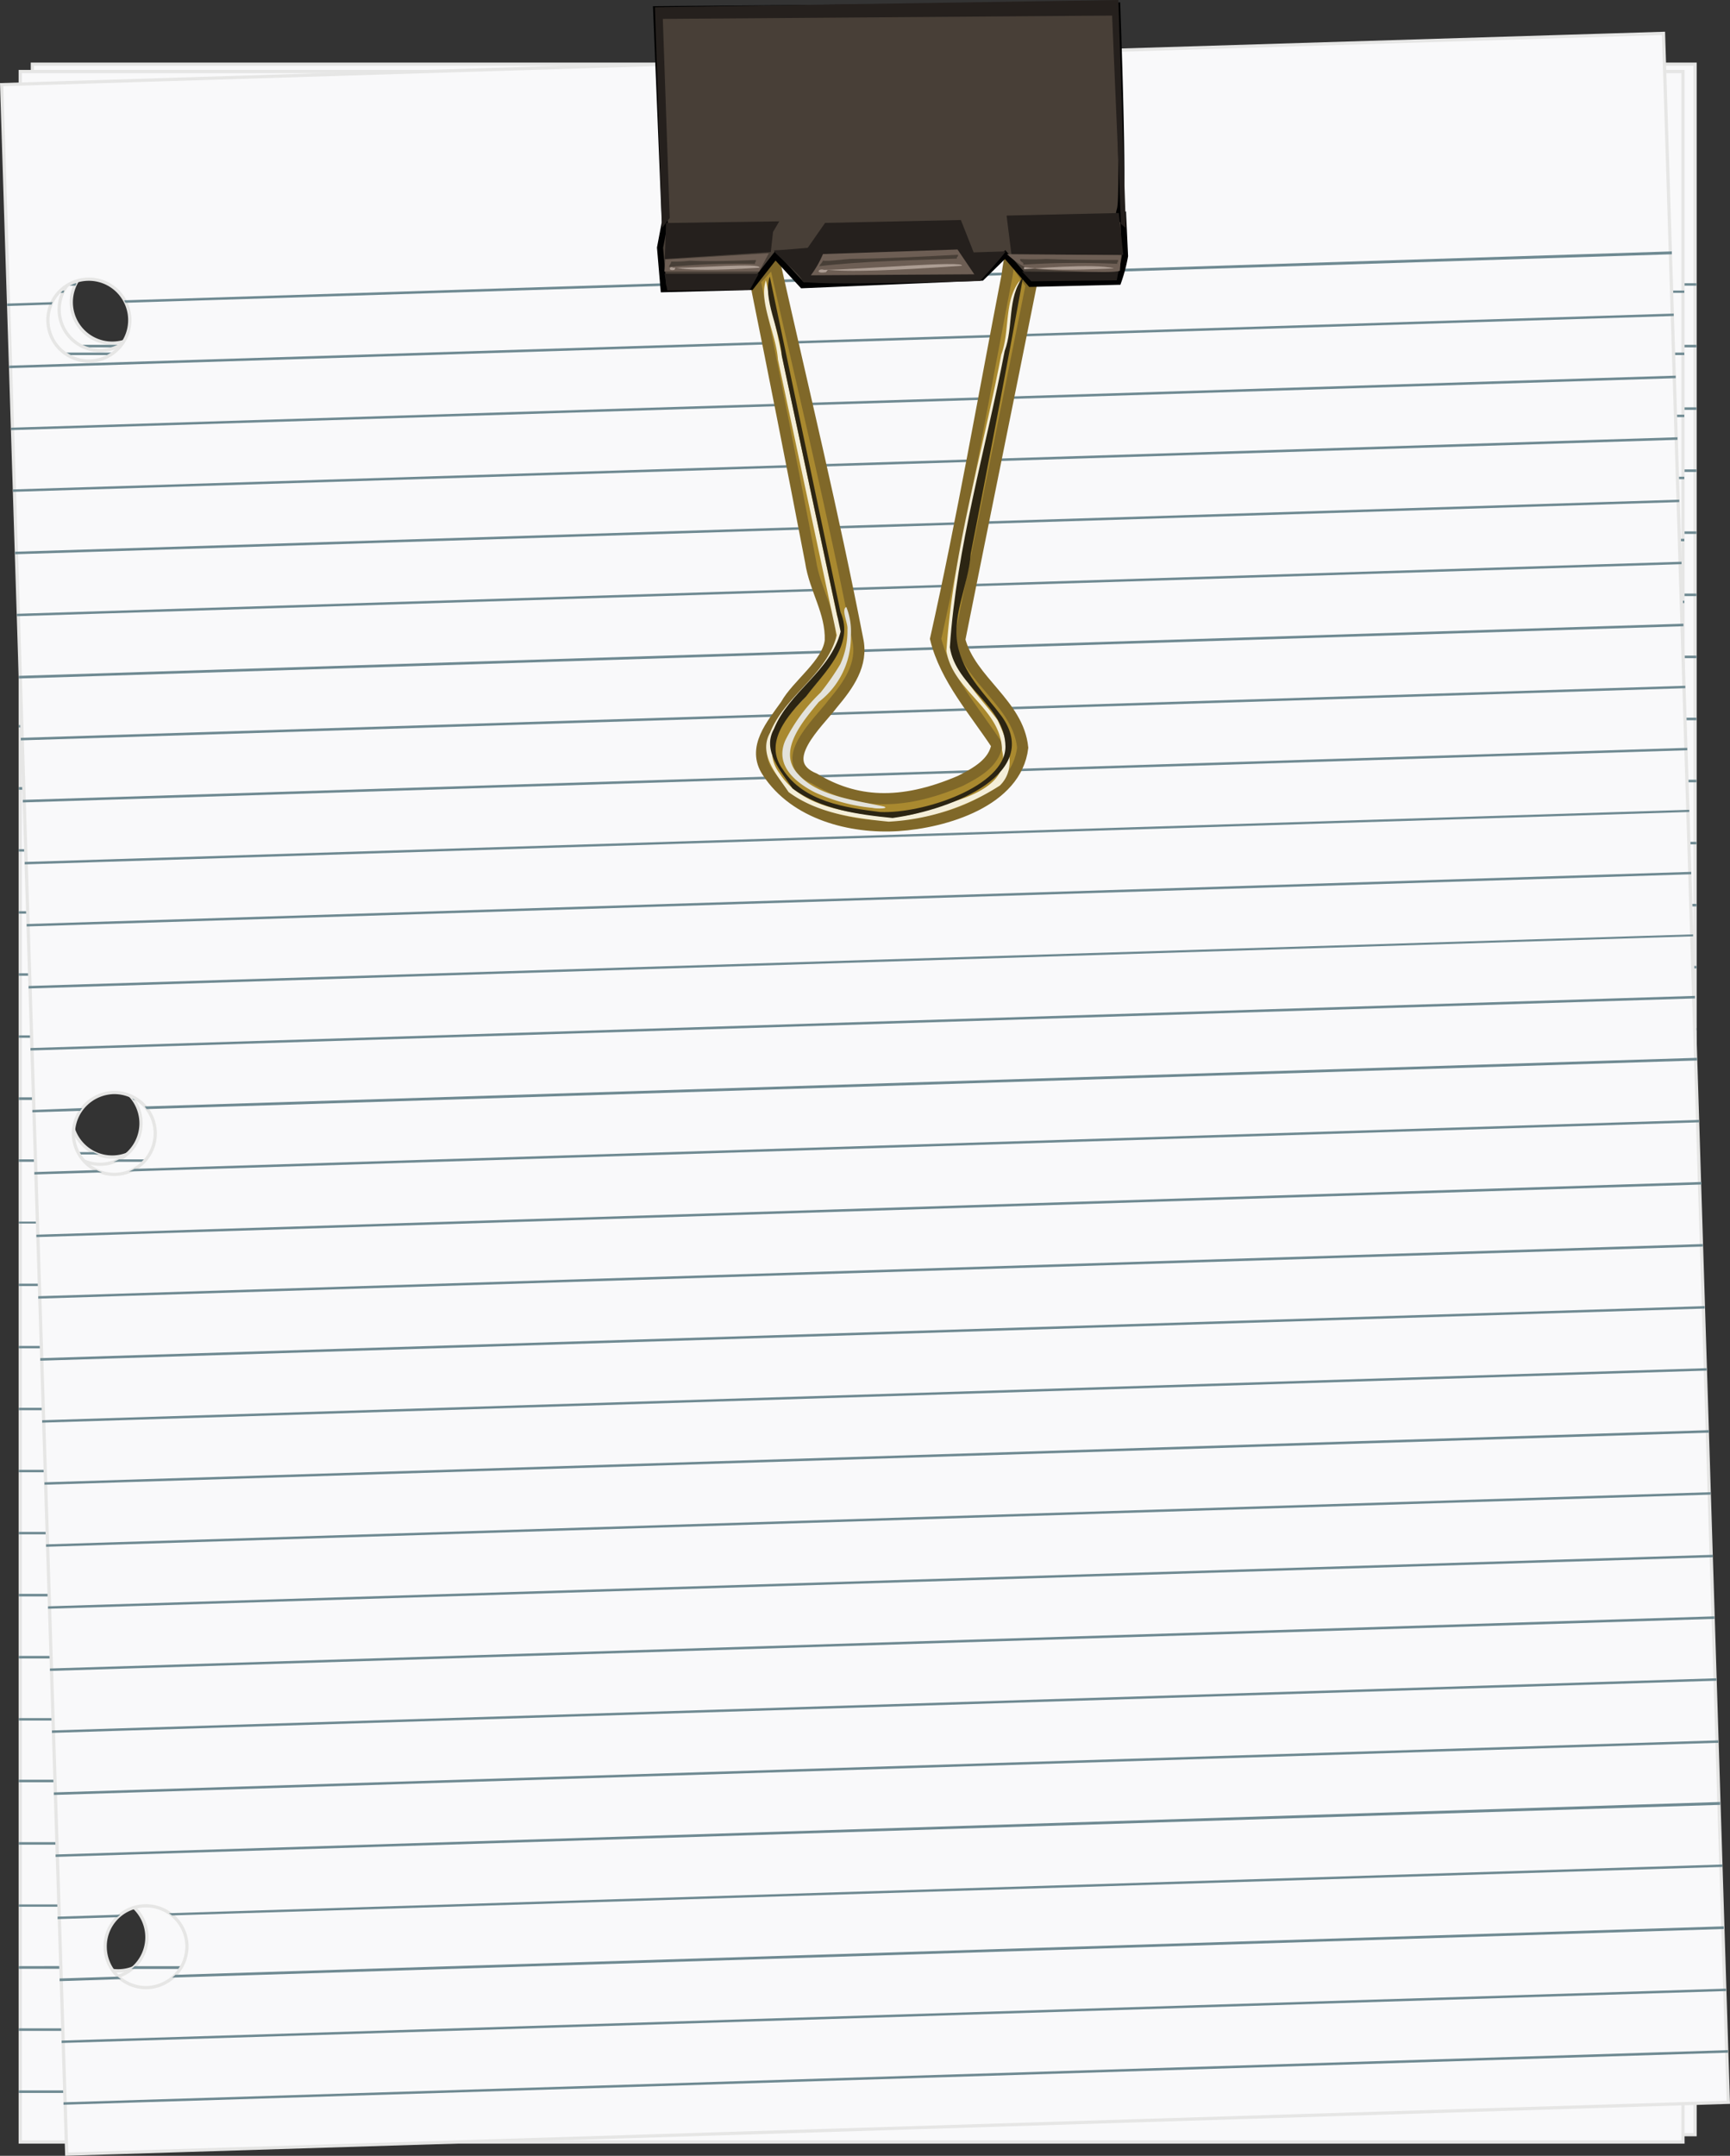 <svg xmlns="http://www.w3.org/2000/svg" width="155.56" height="193.81" viewBox="0 0 155.56 193.81"><rect x="0" y="0" width="155.56" height="193.81" fill="#333333" stroke="none"/><defs><style>.cls-1{fill:#f9f9fa;stroke:#e6e6e5;stroke-width:0.29px;}.cls-2{fill:#6f8a92;}.cls-3{fill:#a9892f;stroke:#806829;}.cls-4{fill:#f4eed8;}.cls-5{fill:#e3e2db;}.cls-6{fill:#2c2513;}.cls-10,.cls-7{fill:#483f37;}.cls-7{stroke:#010101;stroke-width:0.55px;}.cls-8{fill:#25201d;}.cls-9{fill:#6d5e54;}.cls-11{fill:#ac9d93;}</style></defs><g id="Layer_2" data-name="Layer 2"><g id="Layer_1-2" data-name="Layer 1"><g id="g26862"><path id="path26609" class="cls-1" d="M2.91,5.77V191.91H152.42V5.77ZM10.1,23.49a3.68,3.68,0,1,1-3.69,3.69A3.68,3.68,0,0,1,10.1,23.49Zm0,73.17a3.68,3.68,0,1,1-3.69,3.69A3.68,3.68,0,0,1,10.1,96.66Zm.51,73.16a3.68,3.68,0,1,1-3.67,3.67A3.68,3.68,0,0,1,10.61,169.82Z"/><path id="path26611" class="cls-2" d="M2.8,125.9v.22H152.54v-.22Z"/><path id="path26613" class="cls-2" d="M2.8,131.48v.22H152.54v-.22Z"/><path id="path26615" class="cls-2" d="M2.8,137.06v.22H152.54v-.22Z"/><path id="path26617" class="cls-2" d="M2.8,142.64v.22H152.54v-.22Z"/><path id="path26619" class="cls-2" d="M2.79,103.58v.21h6.1a4.25,4.25,0,0,1-.49-.21Zm9,0a3.89,3.89,0,0,1-.51.21H152.54v-.21Z"/><path id="path26621" class="cls-2" d="M2.8,109.16v.22H152.54v-.22Z"/><path id="path26623" class="cls-2" d="M2.8,114.74V115H152.54v-.22Z"/><path id="path26625" class="cls-2" d="M2.8,120.32v.22H152.54v-.22Z"/><path id="path26627" class="cls-2" d="M2.79,170.55v.22H8.16a3.15,3.15,0,0,1,.29-.22Zm10,0a3.3,3.3,0,0,1,.3.22H152.54v-.22Z"/><path id="path26629" class="cls-2" d="M2.79,176.11v.24H8.33a3.7,3.7,0,0,1-.29-.24Zm10.42,0-.29.24H152.54v-.24Z"/><path id="path26631" class="cls-2" d="M2.8,181.7v.22H152.54v-.22Z"/><path id="path26633" class="cls-2" d="M2.8,187.28v.22H152.54v-.22Z"/><path id="path26635" class="cls-2" d="M2.8,148.22v.22H152.54v-.22Z"/><path id="path26637" class="cls-2" d="M2.8,153.8V154H152.54v-.22Z"/><path id="path26639" class="cls-2" d="M2.8,159.38v.22H152.54v-.22Z"/><path id="path26641" class="cls-2" d="M2.8,165v.22H152.54V165Z"/><path id="path26643" class="cls-2" d="M2.8,81.26v.23H152.54v-.23Z"/><path id="path26645" class="cls-2" d="M2.8,86.84v.22H152.54v-.22Z"/><path id="path26647" class="cls-2" d="M2.8,92.42v.22H152.54v-.22Z"/><path id="path26649" class="cls-2" d="M2.79,98v.24h4.3L7.28,98Zm10.13,0,.17.24H152.54V98Z"/><path id="path26651" class="cls-2" d="M2.8,58.94v.23H152.54v-.23Z"/><path id="path26653" class="cls-2" d="M2.8,64.52v.23H152.54v-.23Z"/><path id="path26655" class="cls-2" d="M2.8,70.1v.23H152.54V70.1Z"/><path id="path26657" class="cls-2" d="M2.8,75.68v.23H152.54v-.23Z"/><path id="path26659" class="cls-2" d="M2.8,47.78V48H152.54v-.23Z"/><path id="path26661" class="cls-2" d="M2.8,53.36v.23H152.54v-.23Z"/><path id="path26663" class="cls-2" d="M2.79,25.46v.22h4a1.47,1.47,0,0,1,.1-.22Zm10.54,0c0,.07.06.14.1.22H152.54v-.22Z"/><path id="path26665" class="cls-2" d="M2.8,31v.23H152.54V31Z"/><path id="path26667" class="cls-2" d="M2.8,36.62v.23H152.54v-.23Z"/><path id="path26669" class="cls-2" d="M2.8,42.2v.23H152.54V42.2Z"/></g><g id="g26895"><path id="path26897" class="cls-1" d="M1.82,6.43V192.57H151.33V6.43ZM9,24.15a3.68,3.68,0,1,1-3.68,3.69A3.68,3.68,0,0,1,9,24.15ZM9,97.31A3.68,3.68,0,1,1,5.32,101,3.68,3.68,0,0,1,9,97.31Zm.52,73.17a3.68,3.68,0,1,1-3.67,3.66A3.67,3.67,0,0,1,9.52,170.48Z"/><path id="path26899" class="cls-2" d="M1.7,126.56v.22H151.45v-.22Z"/><path id="path26901" class="cls-2" d="M1.7,132.14v.22H151.45v-.22Z"/><path id="path26903" class="cls-2" d="M1.7,137.72v.22H151.45v-.22Z"/><path id="path26905" class="cls-2" d="M1.7,143.29v.23H151.45v-.23Z"/><path id="path26907" class="cls-2" d="M1.7,104.23v.22H7.79a3.51,3.51,0,0,1-.48-.22Zm9,0a3.16,3.16,0,0,1-.5.22H151.45v-.22Z"/><path id="path26909" class="cls-2" d="M1.7,109.82V110H151.45v-.22Z"/><path id="path26911" class="cls-2" d="M1.7,115.4v.22H151.45v-.22Z"/><path id="path26913" class="cls-2" d="M1.7,121v.22H151.45V121Z"/><path id="path26915" class="cls-2" d="M1.7,171.21v.21H7.06a3.21,3.21,0,0,1,.3-.21Zm10,0a3.06,3.06,0,0,1,.29.21H151.45v-.21Z"/><path id="path26917" class="cls-2" d="M1.7,176.76V177H7.23c-.09-.08-.2-.16-.29-.25Zm10.41,0a3.47,3.47,0,0,1-.29.25H151.45v-.25Z"/><path id="path26919" class="cls-2" d="M1.7,182.35v.23H151.45v-.23Z"/><path id="path26921" class="cls-2" d="M1.7,187.93v.23H151.45v-.23Z"/><path id="path26923" class="cls-2" d="M1.7,148.87v.23H151.45v-.23Z"/><path id="path26925" class="cls-2" d="M1.7,154.46v.22H151.45v-.22Z"/><path id="path26927" class="cls-2" d="M1.7,160v.23H151.45V160Z"/><path id="path26929" class="cls-2" d="M1.7,165.61v.23H151.45v-.23Z"/><path id="path26931" class="cls-2" d="M1.7,81.92v.22H151.45v-.22Z"/><path id="path26933" class="cls-2" d="M1.7,87.5v.22H151.45V87.5Z"/><path id="path26935" class="cls-2" d="M1.7,93.08v.22H151.45v-.22Z"/><path id="path26937" class="cls-2" d="M1.7,98.65v.24H6l.2-.24Zm10.12,0c.06.07.11.16.17.24H151.45v-.24Z"/><path id="path26939" class="cls-2" d="M1.7,59.6v.22H151.45V59.6Z"/><path id="path26941" class="cls-2" d="M1.7,65.18v.22H151.45v-.22Z"/><path id="path26943" class="cls-2" d="M1.7,70.76V71H151.45v-.22Z"/><path id="path26945" class="cls-2" d="M1.7,76.34v.22H151.45v-.22Z"/><path id="path26947" class="cls-2" d="M1.7,48.44v.22H151.45v-.22Z"/><path id="path26949" class="cls-2" d="M1.7,54v.22H151.45V54Z"/><path id="path26951" class="cls-2" d="M1.7,26.12v.21h4l.09-.21Zm10.53,0a2,2,0,0,1,.1.21H151.45v-.21Z"/><path id="path26953" class="cls-2" d="M1.7,31.7v.22H151.45V31.7Z"/><path id="path26955" class="cls-2" d="M1.7,37.28v.22H151.45v-.22Z"/><path id="path26957" class="cls-2" d="M1.7,42.86v.22H151.45v-.22Z"/></g><g id="g26959"><path id="path26961" class="cls-1" d="M.15,7.61,6,193.66,155.41,189l-5.83-186ZM7.89,25.1a3.68,3.68,0,1,1-3.58,3.8A3.68,3.68,0,0,1,7.89,25.1Zm2.29,73.12A3.68,3.68,0,1,1,6.6,102,3.72,3.72,0,0,1,10.18,98.22ZM13,171.34a3.68,3.68,0,0,1,3.81,3.54,3.72,3.72,0,0,1-3.58,3.81,3.68,3.68,0,0,1-3.77-3.58A3.64,3.64,0,0,1,13,171.34Z"/><path id="path26963" class="cls-2" d="M3.79,127.68v.22l149.67-4.68V123Z"/><path id="path26965" class="cls-2" d="M4,133.26v.22l149.67-4.68v-.23Z"/><path id="path26967" class="cls-2" d="M4.14,138.84v.22l149.67-4.69v-.22Z"/><path id="path26969" class="cls-2" d="M4.32,144.41v.22L154,140v-.22Z"/><path id="path26971" class="cls-2" d="M3.09,105.37v.22l6.09-.19a3.75,3.75,0,0,1-.5-.21Zm9-.29a3.27,3.27,0,0,1-.5.24l141.18-4.42v-.22Z"/><path id="path26973" class="cls-2" d="M3.27,111v.22L153,106.49v-.23Z"/><path id="path26975" class="cls-2" d="M3.44,116.53v.22l149.67-4.68v-.23Z"/><path id="path26977" class="cls-2" d="M3.62,122.1v.23l149.67-4.69v-.22Z"/><path id="path26979" class="cls-2" d="M5.18,172.31v.22l5.36-.17.29-.23Zm10-.31.3.2,139.39-4.36v-.22Z"/><path id="path26981" class="cls-2" d="M5.36,177.87v.24l5.53-.18a3.4,3.4,0,0,1-.3-.23Zm10.41-.33a3.47,3.47,0,0,1-.29.25L155,173.42v-.24Z"/><path id="path26983" class="cls-2" d="M5.54,183.45v.22L155.21,179v-.22Z"/><path id="path26985" class="cls-2" d="M5.71,189v.22l149.67-4.68v-.23Z"/><path id="path26987" class="cls-2" d="M4.49,150v.22l149.67-4.68v-.23Z"/><path id="path26989" class="cls-2" d="M4.67,155.57v.22l149.67-4.69v-.22Z"/><path id="path26991" class="cls-2" d="M4.84,161.14v.23l149.67-4.69v-.22Z"/><path id="path26993" class="cls-2" d="M5,166.72v.22l149.67-4.68V162Z"/><path id="path26995" class="cls-2" d="M2.4,83.07v.22L152.07,78.6v-.22Z"/><path id="path26997" class="cls-2" d="M2.57,88.64v.23l149.67-4.69V84Z"/><path id="path26999" class="cls-2" d="M2.74,94.22v.22l149.67-4.68v-.23Z"/><path id="path27001" class="cls-2" d="M2.91,99.79V100l4.3-.13a2.27,2.27,0,0,1,.18-.25ZM13,99.47a2.15,2.15,0,0,1,.18.24L152.6,95.34V95.1Z"/><path id="path27003" class="cls-2" d="M1.7,60.76V61L151.37,56.3v-.23Z"/><path id="path27005" class="cls-2" d="M1.87,66.33v.23l149.67-4.69v-.22Z"/><path id="path27007" class="cls-2" d="M2.05,71.91v.23l149.67-4.69v-.22Z"/><path id="path27009" class="cls-2" d="M2.22,77.49v.22L151.9,73V72.8Z"/><path id="path27011" class="cls-2" d="M1.35,49.6v.23L151,45.14v-.22Z"/><path id="path27013" class="cls-2" d="M1.52,55.18v.22L151.2,50.72V50.5Z"/><path id="path27015" class="cls-2" d="M.64,27.29v.22l4-.13a2,2,0,0,1,.09-.22ZM11.17,27c0,.07.07.14.11.22l139.05-4.36V22.6Z"/><path id="path27017" class="cls-2" d="M.83,32.87v.23L150.5,28.41v-.22Z"/><path id="path27019" class="cls-2" d="M1,38.45v.22L150.68,34v-.23Z"/><path id="path27021" class="cls-2" d="M1.17,44v.22l149.67-4.68v-.23Z"/></g><g id="g5880"><g id="g3303"><path id="path4350" class="cls-3" d="M92.72,25.65C90.62,36.16,88.4,47,86.3,57.52c1,3.73,5.26,5.75,5.66,9.7-.58,4.83-7,6.73-11.21,7s-9.25-1-11.73-4.8c-1.48-2.19.41-4.31,1.64-6.05,1-1.82,3.77-3.69,4-5.79C74.74,55,73.26,53,72.89,50.5q-2.44-12.69-5-25.34c.58-.33,1.56-2,1.83-1.3,2.51,11.19,5.22,22.34,7.4,33.59.52,2.3-.86,4.17-2.25,5.83C73.58,65,69.61,68.51,73.24,70c3.62,2.18,7.67,2.54,13.12.2,1.53-.78,3-1.63,3.28-3.22C87.69,64,85,61,84.13,57.43c2.42-10.83,4.32-21.8,6.43-32.7.19-1.5.41-2.84,1-.85C91.94,24.58,92.39,25,92.72,25.65Z"/><g id="path3203"><path class="cls-4" d="M70.91,71.21c2.6,1.91,5.91,2.35,9,2.66a20.41,20.41,0,0,0,10-3.25c1.65-1.62.61-4.11-.21-5.88-1.41-1.89-3.23-3.55-3.86-5.91C85.08,56,86.79,53,87,50.1c1.58-8.29,3.17-16.58,4.7-24.87-1.46,1.84-.86,4.52-1.67,6.66-1.69,8.86-4.32,17.6-4.93,26.63.55,3.57,4.94,5.18,5,8.93.76,3-2.88,4.21-5.09,4.83-2,.69-4,1.45-6.2,1.06-3.13-.4-6.85-.94-8.71-3.81-1.81-2.43.43-4.88,2.08-6.6,1.63-2.15,4.38-4.6,3.09-7.57L68.87,25.2c-.68,1.92.93,4.84,1.08,7.12q2.64,12.41,5.29,24.79c-.92,3.61-4.65,5.4-6,8.77C68.15,67.83,69.9,69.69,70.91,71.21Z"/></g><g id="path3205"><path class="cls-5" d="M73.28,71.24a16.12,16.12,0,0,0,5.18,1.39c.4.1,1.58.07,1-.13-2.92-.61-6-1-7.68-2.89-2-2.07.53-4.89,1.84-6.5a7.38,7.38,0,0,0,2.89-6,5.83,5.83,0,0,0-.41-2.54c-.49.22.17,1.48.1,2a7.16,7.16,0,0,1-.64,3.14,22.5,22.5,0,0,1-1.78,2.56,15.73,15.73,0,0,0-3.16,4.28C69.64,68.78,71.48,70.32,73.28,71.24Z"/></g><g id="path4354"><path class="cls-6" d="M71.26,70.88c2.6,1.91,5.91,2.35,9,2.66,5.65-.79,13.39-4.12,9.82-9.13-1.4-1.89-3.22-3.56-3.85-5.92-.84-2.85.87-5.82,1.06-8.73C88.91,41.48,90.5,33.19,92,24.89c-1.45,1.85-.85,4.52-1.66,6.66-1.7,8.87-4.33,17.61-4.93,26.64.55,3.57,4.94,5.18,5,8.93,0,3.57-7.4,6.06-11.29,5.88-3.13-.39-6.85-.93-8.71-3.8-1.81-2.43.43-4.88,2.08-6.6,1.63-2.15,4.38-4.6,3.09-7.57L69.22,24.87c-.68,1.91.93,4.84,1.08,7.12q2.64,12.39,5.29,24.79c-.92,3.6-4.65,5.4-6,8.76C68.5,67.49,70.25,69.36,71.26,70.88Z"/></g></g><path id="path3277" class="cls-7" d="M100.55,25.33a14.39,14.39,0,0,0,.61-2.31L101,19.57s-.67.59-.29-.77S100.46.49,100.46.49L59,.83,59.78,20l-.43,2.27L59.67,26l7.86-.2L69.72,23l2.43,2.64,16.12-.68,2.11-2.07,2.29,2.63Z"/><path id="path3289" class="cls-8" d="M100.57,24.35c-.76.17-8.67.06-8.67.06l.83.88,7.69-.09Z"/><path id="path3293" class="cls-8" d="M67.42,26.07,60,26.12l-.24-1.51,8.46,0Z"/><g id="path3295"><path class="cls-8" d="M70.07,19.9c-.49,0-10.18.15-10.18.15l-.11,3.23,9.53-.62.2-1.81Z"/></g><g id="path3291"><path class="cls-8" d="M90.43,22.6c-.2.37-2.29,2.66-2.29,2.66s-16,.49-16,0-2.89-2.75-2.51-2.75,3-.23,3-.23l1.56-2.24,12.21-.26,1.15,2.91Z"/></g><g id="path3297"><polygon class="cls-8" points="90.51 19.38 100.6 19.15 101 22.91 90.95 22.88 90.51 19.38"/></g><g id="path3299"><path class="cls-9" d="M72.91,24.75A8.9,8.9,0,0,0,74,22.84l12.1-.41,1.51,2.23Z"/></g><path id="path3301" class="cls-8" d="M59.6,1.7,100,1.4l.8,18.73.44.38L100.56,0,58.89.65l.64,19.85.69-.9Z"/><g id="path3360"><polygon class="cls-9" points="59.74 24.41 59.83 23.33 69.13 22.77 68.26 24.41 59.74 24.41"/></g><g id="path3362"><path class="cls-9" d="M100.7,24.34c-.74.33-7.63-.15-7.91-.16-.85,0-2.24-1.33-2.24-1.33l10.25.09Z"/></g><g id="g3382"><g id="path3337"><path class="cls-10" d="M73.66,23.93c4.08-.47,8.25-.52,12.37-.68,0-.28.13-.06.11-.35-3.16.17-6.33.34-9.5.37-.55,0-2.11.25-2.65.16C73.9,23.69,73.79,23.68,73.66,23.93Z"/></g><g id="path3380"><path class="cls-11" d="M74.27,24.47c.56-.6-1.53.41,12.22-.58.3-.49-9.23.35-12.4.37C73.6,24.08,73.25,24.65,74.27,24.47Z"/></g></g><g id="path4369"><path class="cls-10" d="M92,23.79a79.57,79.57,0,0,1,8.46-.07c0-.29.09-.06.08-.35-2.16,0-4.32,0-6.48-.09a20.13,20.13,0,0,1-2.33,0C91.67,23.58,92.12,23.55,92,23.79Z"/></g><g id="path3390"><path class="cls-11" d="M92.08,24.21c0-.57-.53.34,8.09-.08C98.55,23.63,92.18,24.2,92.08,24.21Z"/></g><g id="path3394"><path class="cls-10" d="M60.14,24a66.76,66.76,0,0,1,7.75-.28c0-.28.09-.06.08-.34-2,.06-4,.14-5.95.06a11.61,11.61,0,0,1-1.66.08C60.3,23.77,60.23,23.75,60.14,24Z"/></g><g id="path3396"><path class="cls-11" d="M60.64,24.26c.35-.57-1,.36,7.65-.19.19-.48-5.78.05-7.77,0C60.22,23.86,60,24.4,60.64,24.26Z"/></g></g></g></g></svg>